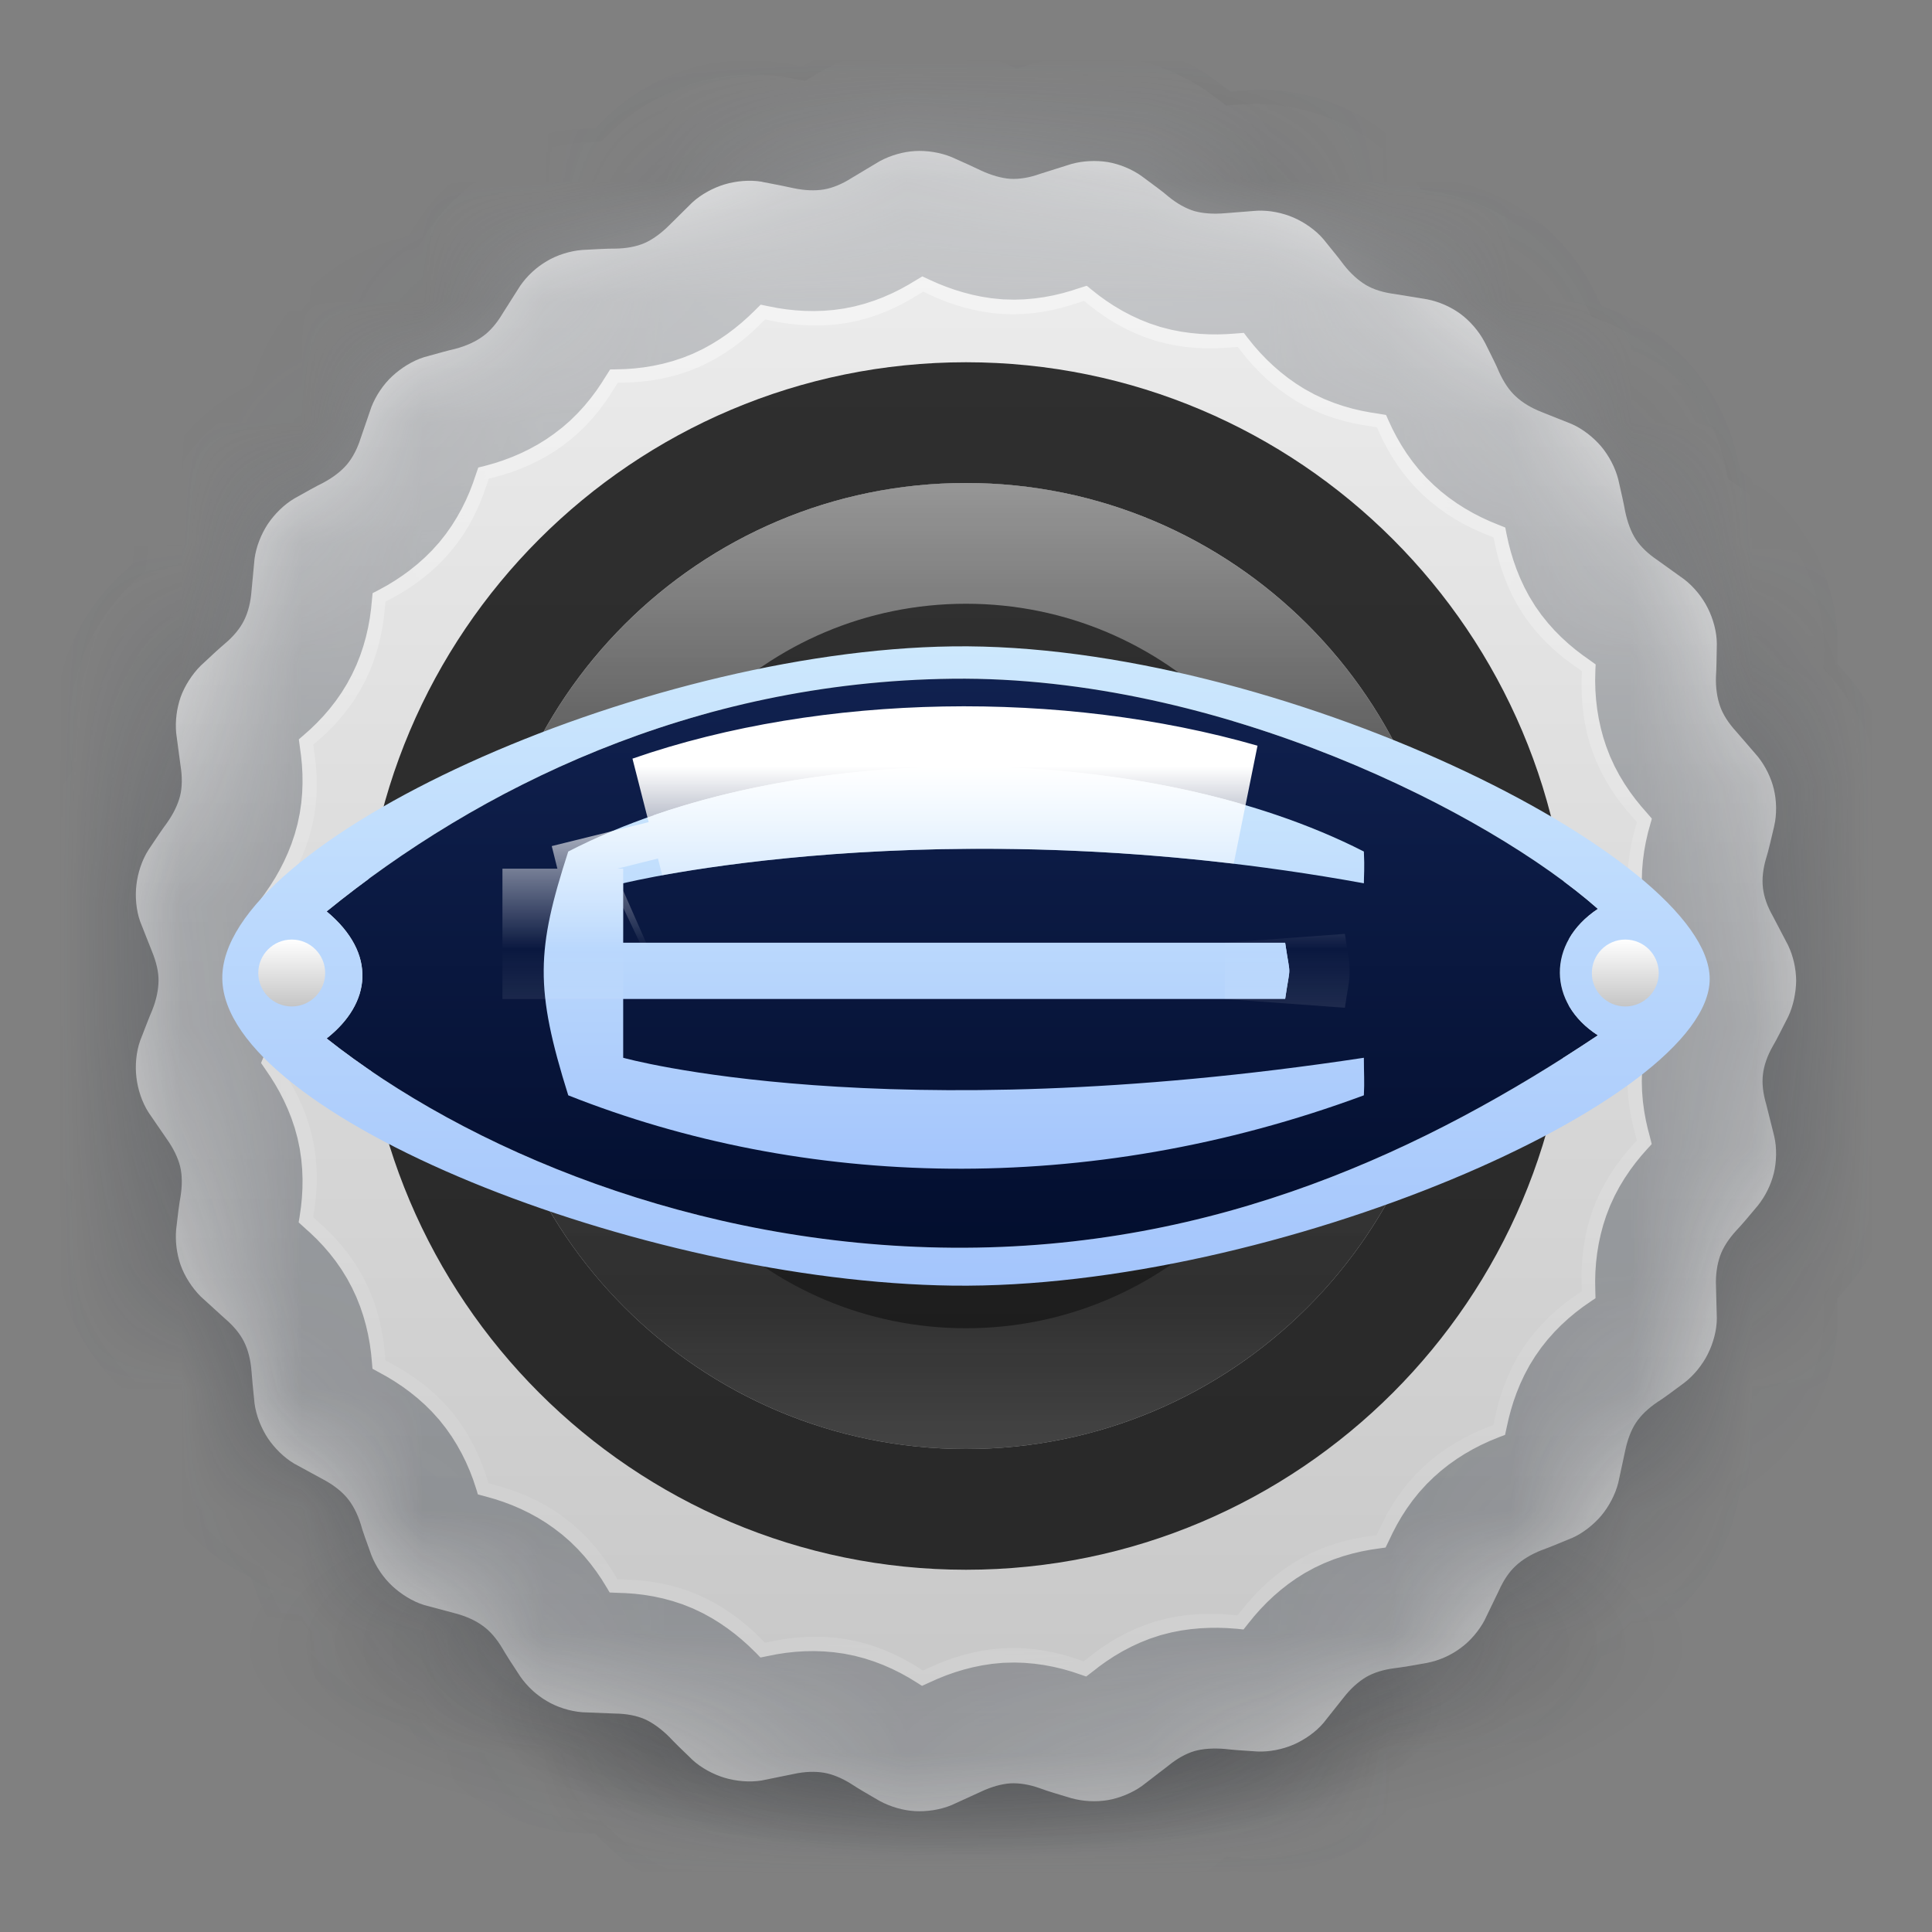 <svg width="16" height="16" viewBox="0 0 16 16" fill="none" xmlns="http://www.w3.org/2000/svg">
<rect x="0" y="0" width="16" height="16" fill="#808080" stroke="none"/>
<path opacity="0.2" d="M14 13.625C14 13.855 13.845 14.082 13.543 14.295C13.242 14.507 12.8 14.7 12.243 14.862C11.686 15.025 11.024 15.154 10.296 15.242C9.568 15.33 8.788 15.375 8 15.375C7.212 15.375 6.432 15.33 5.704 15.242C4.976 15.154 4.314 15.025 3.757 14.862C3.2 14.7 2.758 14.507 2.456 14.295C2.155 14.082 2 13.855 2 13.625C2 13.395 2.155 13.168 2.456 12.955C2.758 12.743 3.2 12.55 3.757 12.388C4.314 12.225 4.976 12.096 5.704 12.008C6.432 11.92 7.212 11.875 8 11.875C8.788 11.875 9.568 11.92 10.296 12.008C11.024 12.096 11.686 12.225 12.243 12.388C12.8 12.55 13.242 12.743 13.543 12.955C13.845 13.168 14 13.395 14 13.625V13.625Z" fill="url(#paint0_radial)"/>
<path opacity="0.4" d="M12 14.125C12 14.289 11.897 14.452 11.696 14.603C11.495 14.755 11.2 14.893 10.829 15.009C10.457 15.125 10.016 15.217 9.531 15.28C9.046 15.343 8.525 15.375 8 15.375C7.475 15.375 6.954 15.343 6.469 15.28C5.984 15.217 5.543 15.125 5.171 15.009C4.8 14.893 4.505 14.755 4.304 14.603C4.103 14.452 4 14.289 4 14.125C4 13.961 4.103 13.798 4.304 13.647C4.505 13.495 4.8 13.357 5.171 13.241C5.543 13.125 5.984 13.033 6.469 12.97C6.954 12.907 7.475 12.875 8 12.875C8.525 12.875 9.046 12.907 9.531 12.97C10.016 13.033 10.457 13.125 10.829 13.241C11.2 13.357 11.495 13.495 11.696 13.647C11.897 13.798 12 13.961 12 14.125Z" fill="url(#paint1_radial)"/>
<path d="M14.808 8.422C14.852 8.33 14.874 8.218 14.875 8.121C14.874 8.023 14.852 7.92 14.808 7.828L14.682 7.587C14.635 7.505 14.608 7.425 14.6 7.353C14.591 7.281 14.6 7.196 14.627 7.105C14.645 7.05 14.666 6.955 14.693 6.842C14.716 6.743 14.713 6.629 14.69 6.534C14.667 6.44 14.621 6.345 14.557 6.265L14.379 6.059C14.315 5.989 14.269 5.918 14.245 5.849C14.221 5.781 14.207 5.694 14.211 5.599C14.215 5.541 14.216 5.449 14.218 5.333C14.218 5.232 14.187 5.123 14.143 5.036C14.1 4.949 14.029 4.86 13.948 4.798L13.728 4.64C13.649 4.587 13.588 4.528 13.548 4.468C13.508 4.407 13.477 4.324 13.458 4.231C13.448 4.174 13.428 4.084 13.402 3.971C13.377 3.872 13.323 3.772 13.261 3.698C13.198 3.624 13.11 3.553 13.017 3.512L12.769 3.413C12.681 3.379 12.606 3.333 12.553 3.283C12.499 3.234 12.452 3.164 12.413 3.077C12.392 3.025 12.35 2.943 12.301 2.844L12.295 2.833C12.248 2.743 12.173 2.657 12.094 2.599C12.016 2.542 11.92 2.499 11.82 2.479L11.551 2.435C11.457 2.423 11.376 2.398 11.313 2.361C11.251 2.324 11.185 2.266 11.127 2.191C11.092 2.143 11.034 2.072 10.961 1.982C10.896 1.905 10.802 1.841 10.713 1.802C10.623 1.763 10.512 1.74 10.41 1.745L10.144 1.766C10.049 1.774 9.961 1.768 9.891 1.748C9.821 1.727 9.747 1.686 9.674 1.626C9.63 1.587 9.551 1.53 9.458 1.461C9.376 1.401 9.269 1.358 9.173 1.342C9.077 1.327 8.971 1.331 8.873 1.358L8.613 1.44C8.524 1.472 8.44 1.485 8.367 1.481C8.295 1.476 8.21 1.452 8.124 1.412C8.071 1.386 7.987 1.348 7.881 1.301C7.787 1.262 7.673 1.245 7.576 1.251C7.479 1.257 7.377 1.286 7.287 1.334L7.053 1.474C6.973 1.525 6.894 1.557 6.823 1.569C6.751 1.581 6.663 1.578 6.57 1.558C6.514 1.545 6.426 1.528 6.316 1.507L6.309 1.505C6.208 1.488 6.095 1.499 6.001 1.527C5.908 1.555 5.808 1.608 5.733 1.677L5.543 1.865C5.476 1.932 5.404 1.984 5.338 2.013C5.271 2.042 5.188 2.058 5.093 2.059C5.035 2.058 4.937 2.064 4.822 2.07C4.72 2.078 4.611 2.113 4.528 2.163C4.444 2.212 4.366 2.283 4.308 2.367L4.162 2.597C4.114 2.678 4.058 2.743 3.999 2.785C3.941 2.828 3.862 2.865 3.77 2.889C3.712 2.902 3.624 2.927 3.512 2.958C3.415 2.988 3.32 3.049 3.249 3.115C3.177 3.181 3.113 3.275 3.076 3.37L2.988 3.626C2.96 3.716 2.92 3.791 2.873 3.847C2.826 3.902 2.757 3.956 2.673 4C2.62 4.026 2.539 4.071 2.438 4.128C2.351 4.179 2.271 4.26 2.217 4.341C2.164 4.422 2.121 4.527 2.108 4.628L2.083 4.893C2.076 4.988 2.054 5.073 2.021 5.138C1.989 5.203 1.935 5.269 1.863 5.33C1.818 5.367 1.747 5.434 1.662 5.513C1.59 5.585 1.529 5.681 1.496 5.773C1.464 5.865 1.45 5.969 1.459 6.07L1.495 6.34C1.51 6.434 1.509 6.519 1.492 6.589C1.475 6.659 1.437 6.739 1.382 6.816C1.347 6.863 1.295 6.94 1.231 7.036C1.176 7.121 1.141 7.23 1.13 7.326C1.118 7.423 1.127 7.537 1.161 7.632L1.259 7.88C1.295 7.968 1.314 8.051 1.313 8.123C1.312 8.196 1.295 8.282 1.259 8.37C1.236 8.423 1.203 8.51 1.161 8.618C1.127 8.713 1.118 8.827 1.13 8.924C1.141 9.02 1.176 9.129 1.231 9.214L1.382 9.434C1.437 9.511 1.475 9.591 1.492 9.661C1.509 9.731 1.51 9.816 1.495 9.91C1.484 9.967 1.472 10.065 1.459 10.18C1.45 10.281 1.464 10.385 1.496 10.477C1.529 10.569 1.59 10.665 1.662 10.737L1.863 10.92C1.935 10.981 1.989 11.047 2.021 11.112C2.054 11.177 2.076 11.262 2.083 11.357C2.087 11.415 2.096 11.507 2.108 11.622C2.121 11.723 2.164 11.828 2.217 11.909C2.271 11.99 2.351 12.071 2.438 12.122L2.673 12.25C2.757 12.294 2.826 12.348 2.873 12.403C2.92 12.459 2.96 12.534 2.988 12.624C3.003 12.681 3.037 12.771 3.076 12.88C3.113 12.975 3.177 13.069 3.249 13.135C3.32 13.201 3.415 13.262 3.512 13.292L3.77 13.361C3.862 13.385 3.941 13.422 3.999 13.465C4.058 13.507 4.114 13.572 4.162 13.653C4.191 13.704 4.244 13.787 4.308 13.883C4.366 13.967 4.444 14.038 4.528 14.087C4.611 14.137 4.72 14.172 4.822 14.18L5.093 14.191C5.188 14.192 5.271 14.208 5.338 14.237C5.404 14.266 5.476 14.318 5.543 14.385C5.583 14.428 5.649 14.492 5.733 14.573C5.807 14.642 5.908 14.695 6.001 14.723C6.095 14.751 6.208 14.762 6.309 14.745L6.57 14.692C6.663 14.671 6.751 14.669 6.823 14.681C6.894 14.693 6.973 14.725 7.053 14.776C7.102 14.809 7.187 14.858 7.287 14.916C7.377 14.964 7.479 14.993 7.576 14.999C7.673 15.005 7.787 14.988 7.881 14.949L8.124 14.838C8.21 14.797 8.295 14.774 8.367 14.769C8.44 14.765 8.524 14.778 8.613 14.81C8.668 14.831 8.762 14.859 8.873 14.892C8.971 14.919 9.077 14.924 9.173 14.908C9.269 14.892 9.376 14.849 9.458 14.79L9.674 14.624C9.747 14.564 9.821 14.523 9.891 14.502C9.96 14.482 10.049 14.476 10.144 14.484C10.202 14.491 10.294 14.498 10.41 14.505C10.511 14.51 10.623 14.487 10.713 14.448C10.802 14.409 10.896 14.345 10.961 14.268L11.127 14.059C11.185 13.984 11.251 13.926 11.313 13.889C11.376 13.852 11.457 13.827 11.551 13.815C11.609 13.808 11.706 13.792 11.82 13.771C11.92 13.751 12.016 13.708 12.094 13.65C12.173 13.593 12.248 13.507 12.295 13.417L12.413 13.173C12.452 13.086 12.499 13.016 12.553 12.967C12.606 12.917 12.681 12.871 12.769 12.837C12.823 12.818 12.906 12.783 13.011 12.74L13.017 12.738C13.11 12.697 13.198 12.626 13.261 12.552C13.323 12.478 13.377 12.378 13.402 12.279L13.458 12.019C13.477 11.926 13.508 11.843 13.548 11.783C13.588 11.722 13.649 11.663 13.728 11.61C13.778 11.579 13.855 11.521 13.948 11.452C14.029 11.39 14.1 11.301 14.143 11.214C14.187 11.127 14.218 11.018 14.218 10.917L14.211 10.651C14.207 10.556 14.221 10.469 14.245 10.401C14.269 10.332 14.315 10.261 14.379 10.191C14.419 10.149 14.483 10.074 14.557 9.985C14.621 9.905 14.667 9.81 14.69 9.716C14.713 9.621 14.716 9.507 14.693 9.408L14.627 9.145C14.6 9.054 14.591 8.969 14.6 8.898C14.608 8.826 14.635 8.745 14.682 8.663C14.712 8.613 14.755 8.525 14.808 8.422Z" fill="url(#paint2_linear)"/>
<g opacity="0.5">
<mask id="path-4-inside-1" fill="white">
<path d="M14.808 8.422C14.852 8.33 14.874 8.218 14.875 8.121C14.874 8.023 14.852 7.92 14.808 7.828L14.682 7.587C14.635 7.505 14.608 7.425 14.6 7.353C14.591 7.281 14.6 7.196 14.627 7.105C14.645 7.05 14.666 6.955 14.693 6.842C14.716 6.743 14.713 6.629 14.69 6.534C14.667 6.44 14.621 6.345 14.557 6.265L14.379 6.059C14.315 5.989 14.269 5.918 14.245 5.849C14.221 5.781 14.207 5.694 14.211 5.599C14.215 5.541 14.216 5.449 14.218 5.333C14.218 5.232 14.187 5.123 14.143 5.036C14.1 4.949 14.029 4.86 13.948 4.798L13.728 4.64C13.649 4.587 13.588 4.528 13.548 4.468C13.508 4.407 13.477 4.324 13.458 4.231C13.448 4.174 13.428 4.084 13.402 3.971C13.377 3.872 13.323 3.772 13.261 3.698C13.198 3.624 13.11 3.553 13.017 3.512L12.769 3.413C12.681 3.379 12.606 3.333 12.553 3.283C12.499 3.234 12.452 3.164 12.413 3.077C12.392 3.025 12.35 2.943 12.301 2.844L12.295 2.833C12.248 2.743 12.173 2.657 12.094 2.599C12.016 2.542 11.92 2.499 11.82 2.479L11.551 2.435C11.457 2.423 11.376 2.398 11.313 2.361C11.251 2.324 11.185 2.266 11.127 2.191C11.092 2.143 11.034 2.072 10.961 1.982C10.896 1.905 10.802 1.841 10.713 1.802C10.623 1.763 10.512 1.74 10.41 1.745L10.144 1.766C10.049 1.774 9.961 1.768 9.891 1.748C9.821 1.727 9.747 1.686 9.674 1.626C9.63 1.587 9.551 1.53 9.458 1.461C9.376 1.401 9.269 1.358 9.173 1.342C9.077 1.327 8.971 1.331 8.873 1.358L8.613 1.44C8.524 1.472 8.44 1.485 8.367 1.481C8.295 1.476 8.21 1.452 8.124 1.412C8.071 1.386 7.987 1.348 7.881 1.301C7.787 1.262 7.673 1.245 7.576 1.251C7.479 1.257 7.377 1.286 7.287 1.334L7.053 1.474C6.973 1.525 6.894 1.557 6.823 1.569C6.751 1.581 6.663 1.578 6.57 1.558C6.514 1.545 6.426 1.528 6.316 1.507L6.309 1.505C6.208 1.488 6.095 1.499 6.001 1.527C5.908 1.555 5.808 1.608 5.733 1.677L5.543 1.865C5.476 1.932 5.404 1.984 5.338 2.013C5.271 2.042 5.188 2.058 5.093 2.059C5.035 2.058 4.937 2.064 4.822 2.07C4.72 2.078 4.611 2.113 4.528 2.163C4.444 2.212 4.366 2.283 4.308 2.367L4.162 2.597C4.114 2.678 4.058 2.743 3.999 2.785C3.941 2.828 3.862 2.865 3.77 2.889C3.712 2.902 3.624 2.927 3.512 2.958C3.415 2.988 3.32 3.049 3.249 3.115C3.177 3.181 3.113 3.275 3.076 3.37L2.988 3.626C2.96 3.716 2.92 3.791 2.873 3.847C2.826 3.902 2.757 3.956 2.673 4C2.62 4.026 2.539 4.071 2.438 4.128C2.351 4.179 2.271 4.26 2.217 4.341C2.164 4.422 2.121 4.527 2.108 4.628L2.083 4.893C2.076 4.988 2.054 5.073 2.021 5.138C1.989 5.203 1.935 5.269 1.863 5.33C1.818 5.367 1.747 5.434 1.662 5.513C1.59 5.585 1.529 5.681 1.496 5.773C1.464 5.865 1.45 5.969 1.459 6.07L1.495 6.34C1.51 6.434 1.509 6.519 1.492 6.589C1.475 6.659 1.437 6.739 1.382 6.816C1.347 6.863 1.295 6.94 1.231 7.036C1.176 7.121 1.141 7.23 1.13 7.326C1.118 7.423 1.127 7.537 1.161 7.632L1.259 7.88C1.295 7.968 1.314 8.051 1.313 8.123C1.312 8.196 1.295 8.282 1.259 8.37C1.236 8.423 1.203 8.51 1.161 8.618C1.127 8.713 1.118 8.827 1.13 8.924C1.141 9.02 1.176 9.129 1.231 9.214L1.382 9.434C1.437 9.511 1.475 9.591 1.492 9.661C1.509 9.731 1.51 9.816 1.495 9.91C1.484 9.967 1.472 10.065 1.459 10.18C1.45 10.281 1.464 10.385 1.496 10.477C1.529 10.569 1.59 10.665 1.662 10.737L1.863 10.92C1.935 10.981 1.989 11.047 2.021 11.112C2.054 11.177 2.076 11.262 2.083 11.357C2.087 11.415 2.096 11.507 2.108 11.622C2.121 11.723 2.164 11.828 2.217 11.909C2.271 11.99 2.351 12.071 2.438 12.122L2.673 12.25C2.757 12.294 2.826 12.348 2.873 12.403C2.92 12.459 2.96 12.534 2.988 12.624C3.003 12.681 3.037 12.771 3.076 12.88C3.113 12.975 3.177 13.069 3.249 13.135C3.32 13.201 3.415 13.262 3.512 13.292L3.77 13.361C3.862 13.385 3.941 13.422 3.999 13.465C4.058 13.507 4.114 13.572 4.162 13.653C4.191 13.704 4.244 13.787 4.308 13.883C4.366 13.967 4.444 14.038 4.528 14.087C4.611 14.137 4.72 14.172 4.822 14.18L5.093 14.191C5.188 14.192 5.271 14.208 5.338 14.237C5.404 14.266 5.476 14.318 5.543 14.385C5.583 14.428 5.649 14.492 5.733 14.573C5.807 14.642 5.908 14.695 6.001 14.723C6.095 14.751 6.208 14.762 6.309 14.745L6.57 14.692C6.663 14.671 6.751 14.669 6.823 14.681C6.894 14.693 6.973 14.725 7.053 14.776C7.102 14.809 7.187 14.858 7.287 14.916C7.377 14.964 7.479 14.993 7.576 14.999C7.673 15.005 7.787 14.988 7.881 14.949L8.124 14.838C8.21 14.797 8.295 14.774 8.367 14.769C8.44 14.765 8.524 14.778 8.613 14.81C8.668 14.831 8.762 14.859 8.873 14.892C8.971 14.919 9.077 14.924 9.173 14.908C9.269 14.892 9.376 14.849 9.458 14.79L9.674 14.624C9.747 14.564 9.821 14.523 9.891 14.502C9.96 14.482 10.049 14.476 10.144 14.484C10.202 14.491 10.294 14.498 10.41 14.505C10.511 14.51 10.623 14.487 10.713 14.448C10.802 14.409 10.896 14.345 10.961 14.268L11.127 14.059C11.185 13.984 11.251 13.926 11.313 13.889C11.376 13.852 11.457 13.827 11.551 13.815C11.609 13.808 11.706 13.792 11.82 13.771C11.92 13.751 12.016 13.708 12.094 13.65C12.173 13.593 12.248 13.507 12.295 13.417L12.413 13.173C12.452 13.086 12.499 13.016 12.553 12.967C12.606 12.917 12.681 12.871 12.769 12.837C12.823 12.818 12.906 12.783 13.011 12.74L13.017 12.738C13.11 12.697 13.198 12.626 13.261 12.552C13.323 12.478 13.377 12.378 13.402 12.279L13.458 12.019C13.477 11.926 13.508 11.843 13.548 11.783C13.588 11.722 13.649 11.663 13.728 11.61C13.778 11.579 13.855 11.521 13.948 11.452C14.029 11.39 14.1 11.301 14.143 11.214C14.187 11.127 14.218 11.018 14.218 10.917L14.211 10.651C14.207 10.556 14.221 10.469 14.245 10.401C14.269 10.332 14.315 10.261 14.379 10.191C14.419 10.149 14.483 10.074 14.557 9.985C14.621 9.905 14.667 9.81 14.69 9.716C14.713 9.621 14.716 9.507 14.693 9.408L14.627 9.145C14.6 9.054 14.591 8.969 14.6 8.898C14.608 8.826 14.635 8.745 14.682 8.663C14.712 8.613 14.755 8.525 14.808 8.422Z"/>
</mask>
<path d="M14.808 8.422C14.852 8.33 14.874 8.218 14.875 8.121C14.874 8.023 14.852 7.92 14.808 7.828L14.682 7.587C14.635 7.505 14.608 7.425 14.6 7.353C14.591 7.281 14.6 7.196 14.627 7.105C14.645 7.05 14.666 6.955 14.693 6.842C14.716 6.743 14.713 6.629 14.69 6.534C14.667 6.44 14.621 6.345 14.557 6.265L14.379 6.059C14.315 5.989 14.269 5.918 14.245 5.849C14.221 5.781 14.207 5.694 14.211 5.599C14.215 5.541 14.216 5.449 14.218 5.333C14.218 5.232 14.187 5.123 14.143 5.036C14.1 4.949 14.029 4.86 13.948 4.798L13.728 4.64C13.649 4.587 13.588 4.528 13.548 4.468C13.508 4.407 13.477 4.324 13.458 4.231C13.448 4.174 13.428 4.084 13.402 3.971C13.377 3.872 13.323 3.772 13.261 3.698C13.198 3.624 13.11 3.553 13.017 3.512L12.769 3.413C12.681 3.379 12.606 3.333 12.553 3.283C12.499 3.234 12.452 3.164 12.413 3.077C12.392 3.025 12.35 2.943 12.301 2.844L12.295 2.833C12.248 2.743 12.173 2.657 12.094 2.599C12.016 2.542 11.92 2.499 11.82 2.479L11.551 2.435C11.457 2.423 11.376 2.398 11.313 2.361C11.251 2.324 11.185 2.266 11.127 2.191C11.092 2.143 11.034 2.072 10.961 1.982C10.896 1.905 10.802 1.841 10.713 1.802C10.623 1.763 10.512 1.74 10.41 1.745L10.144 1.766C10.049 1.774 9.961 1.768 9.891 1.748C9.821 1.727 9.747 1.686 9.674 1.626C9.63 1.587 9.551 1.53 9.458 1.461C9.376 1.401 9.269 1.358 9.173 1.342C9.077 1.327 8.971 1.331 8.873 1.358L8.613 1.44C8.524 1.472 8.44 1.485 8.367 1.481C8.295 1.476 8.21 1.452 8.124 1.412C8.071 1.386 7.987 1.348 7.881 1.301C7.787 1.262 7.673 1.245 7.576 1.251C7.479 1.257 7.377 1.286 7.287 1.334L7.053 1.474C6.973 1.525 6.894 1.557 6.823 1.569C6.751 1.581 6.663 1.578 6.57 1.558C6.514 1.545 6.426 1.528 6.316 1.507L6.309 1.505C6.208 1.488 6.095 1.499 6.001 1.527C5.908 1.555 5.808 1.608 5.733 1.677L5.543 1.865C5.476 1.932 5.404 1.984 5.338 2.013C5.271 2.042 5.188 2.058 5.093 2.059C5.035 2.058 4.937 2.064 4.822 2.07C4.72 2.078 4.611 2.113 4.528 2.163C4.444 2.212 4.366 2.283 4.308 2.367L4.162 2.597C4.114 2.678 4.058 2.743 3.999 2.785C3.941 2.828 3.862 2.865 3.77 2.889C3.712 2.902 3.624 2.927 3.512 2.958C3.415 2.988 3.32 3.049 3.249 3.115C3.177 3.181 3.113 3.275 3.076 3.37L2.988 3.626C2.96 3.716 2.92 3.791 2.873 3.847C2.826 3.902 2.757 3.956 2.673 4C2.62 4.026 2.539 4.071 2.438 4.128C2.351 4.179 2.271 4.26 2.217 4.341C2.164 4.422 2.121 4.527 2.108 4.628L2.083 4.893C2.076 4.988 2.054 5.073 2.021 5.138C1.989 5.203 1.935 5.269 1.863 5.33C1.818 5.367 1.747 5.434 1.662 5.513C1.59 5.585 1.529 5.681 1.496 5.773C1.464 5.865 1.45 5.969 1.459 6.07L1.495 6.34C1.51 6.434 1.509 6.519 1.492 6.589C1.475 6.659 1.437 6.739 1.382 6.816C1.347 6.863 1.295 6.94 1.231 7.036C1.176 7.121 1.141 7.23 1.13 7.326C1.118 7.423 1.127 7.537 1.161 7.632L1.259 7.88C1.295 7.968 1.314 8.051 1.313 8.123C1.312 8.196 1.295 8.282 1.259 8.37C1.236 8.423 1.203 8.51 1.161 8.618C1.127 8.713 1.118 8.827 1.13 8.924C1.141 9.02 1.176 9.129 1.231 9.214L1.382 9.434C1.437 9.511 1.475 9.591 1.492 9.661C1.509 9.731 1.51 9.816 1.495 9.91C1.484 9.967 1.472 10.065 1.459 10.18C1.45 10.281 1.464 10.385 1.496 10.477C1.529 10.569 1.59 10.665 1.662 10.737L1.863 10.92C1.935 10.981 1.989 11.047 2.021 11.112C2.054 11.177 2.076 11.262 2.083 11.357C2.087 11.415 2.096 11.507 2.108 11.622C2.121 11.723 2.164 11.828 2.217 11.909C2.271 11.99 2.351 12.071 2.438 12.122L2.673 12.25C2.757 12.294 2.826 12.348 2.873 12.403C2.92 12.459 2.96 12.534 2.988 12.624C3.003 12.681 3.037 12.771 3.076 12.88C3.113 12.975 3.177 13.069 3.249 13.135C3.32 13.201 3.415 13.262 3.512 13.292L3.77 13.361C3.862 13.385 3.941 13.422 3.999 13.465C4.058 13.507 4.114 13.572 4.162 13.653C4.191 13.704 4.244 13.787 4.308 13.883C4.366 13.967 4.444 14.038 4.528 14.087C4.611 14.137 4.72 14.172 4.822 14.18L5.093 14.191C5.188 14.192 5.271 14.208 5.338 14.237C5.404 14.266 5.476 14.318 5.543 14.385C5.583 14.428 5.649 14.492 5.733 14.573C5.807 14.642 5.908 14.695 6.001 14.723C6.095 14.751 6.208 14.762 6.309 14.745L6.57 14.692C6.663 14.671 6.751 14.669 6.823 14.681C6.894 14.693 6.973 14.725 7.053 14.776C7.102 14.809 7.187 14.858 7.287 14.916C7.377 14.964 7.479 14.993 7.576 14.999C7.673 15.005 7.787 14.988 7.881 14.949L8.124 14.838C8.21 14.797 8.295 14.774 8.367 14.769C8.44 14.765 8.524 14.778 8.613 14.81C8.668 14.831 8.762 14.859 8.873 14.892C8.971 14.919 9.077 14.924 9.173 14.908C9.269 14.892 9.376 14.849 9.458 14.79L9.674 14.624C9.747 14.564 9.821 14.523 9.891 14.502C9.96 14.482 10.049 14.476 10.144 14.484C10.202 14.491 10.294 14.498 10.41 14.505C10.511 14.51 10.623 14.487 10.713 14.448C10.802 14.409 10.896 14.345 10.961 14.268L11.127 14.059C11.185 13.984 11.251 13.926 11.313 13.889C11.376 13.852 11.457 13.827 11.551 13.815C11.609 13.808 11.706 13.792 11.82 13.771C11.92 13.751 12.016 13.708 12.094 13.65C12.173 13.593 12.248 13.507 12.295 13.417L12.413 13.173C12.452 13.086 12.499 13.016 12.553 12.967C12.606 12.917 12.681 12.871 12.769 12.837C12.823 12.818 12.906 12.783 13.011 12.74L13.017 12.738C13.11 12.697 13.198 12.626 13.261 12.552C13.323 12.478 13.377 12.378 13.402 12.279L13.458 12.019C13.477 11.926 13.508 11.843 13.548 11.783C13.588 11.722 13.649 11.663 13.728 11.61C13.778 11.579 13.855 11.521 13.948 11.452C14.029 11.39 14.1 11.301 14.143 11.214C14.187 11.127 14.218 11.018 14.218 10.917L14.211 10.651C14.207 10.556 14.221 10.469 14.245 10.401C14.269 10.332 14.315 10.261 14.379 10.191C14.419 10.149 14.483 10.074 14.557 9.985C14.621 9.905 14.667 9.81 14.69 9.716C14.713 9.621 14.716 9.507 14.693 9.408L14.627 9.145C14.6 9.054 14.591 8.969 14.6 8.898C14.608 8.826 14.635 8.745 14.682 8.663C14.712 8.613 14.755 8.525 14.808 8.422Z" stroke="#0E141F" stroke-opacity="0.75" stroke-width="2" mask="url(#path-4-inside-1)"/>
</g>
<g opacity="0.5">
<mask id="path-5-inside-2" fill="white">
<path d="M14.684 8.416C14.727 8.326 14.749 8.216 14.75 8.121C14.749 8.025 14.727 7.924 14.684 7.834L14.561 7.597C14.515 7.516 14.488 7.437 14.48 7.367C14.472 7.296 14.48 7.213 14.506 7.124C14.524 7.069 14.545 6.976 14.572 6.866C14.593 6.768 14.591 6.656 14.568 6.563C14.545 6.471 14.501 6.377 14.438 6.299L14.263 6.097C14.2 6.028 14.155 5.958 14.131 5.891C14.107 5.824 14.095 5.738 14.098 5.645C14.102 5.588 14.103 5.498 14.105 5.384C14.105 5.284 14.074 5.177 14.031 5.092C13.989 5.006 13.919 4.919 13.84 4.858L13.624 4.703C13.546 4.652 13.487 4.593 13.447 4.534C13.408 4.475 13.378 4.393 13.359 4.302C13.349 4.246 13.329 4.157 13.304 4.046C13.28 3.95 13.227 3.852 13.165 3.779C13.103 3.706 13.017 3.636 12.925 3.596L12.682 3.499C12.596 3.465 12.522 3.42 12.47 3.371C12.418 3.323 12.371 3.254 12.333 3.169C12.312 3.118 12.271 3.037 12.223 2.941L12.217 2.929C12.171 2.841 12.097 2.756 12.02 2.7C11.943 2.644 11.848 2.601 11.75 2.581L11.487 2.539C11.394 2.527 11.314 2.502 11.253 2.466C11.192 2.429 11.127 2.372 11.07 2.298C11.036 2.252 10.979 2.182 10.908 2.094C10.843 2.018 10.751 1.955 10.663 1.917C10.576 1.879 10.466 1.856 10.366 1.861L10.105 1.881C10.012 1.89 9.925 1.884 9.857 1.864C9.788 1.843 9.715 1.803 9.643 1.744C9.6 1.706 9.523 1.65 9.432 1.582C9.351 1.524 9.246 1.481 9.152 1.466C9.058 1.45 8.954 1.454 8.857 1.481L8.602 1.562C8.514 1.593 8.432 1.606 8.361 1.602C8.29 1.597 8.206 1.574 8.121 1.534C8.07 1.508 7.987 1.471 7.883 1.425C7.791 1.387 7.679 1.37 7.584 1.376C7.489 1.382 7.388 1.41 7.3 1.458L7.07 1.595C6.992 1.645 6.914 1.677 6.844 1.689C6.774 1.7 6.687 1.697 6.596 1.678C6.541 1.665 6.455 1.648 6.347 1.627L6.339 1.626C6.241 1.609 6.129 1.62 6.038 1.647C5.946 1.674 5.847 1.727 5.774 1.795L5.588 1.979C5.522 2.045 5.452 2.095 5.386 2.124C5.321 2.152 5.239 2.168 5.146 2.169C5.088 2.168 4.993 2.174 4.879 2.181C4.78 2.188 4.673 2.223 4.591 2.271C4.508 2.32 4.432 2.389 4.375 2.472L4.232 2.697C4.184 2.777 4.13 2.84 4.072 2.882C4.015 2.924 3.937 2.961 3.846 2.984C3.79 2.997 3.704 3.022 3.594 3.052C3.498 3.081 3.405 3.141 3.335 3.206C3.265 3.271 3.202 3.363 3.166 3.456L3.079 3.707C3.051 3.796 3.013 3.87 2.967 3.924C2.921 3.979 2.852 4.031 2.77 4.075C2.718 4.101 2.639 4.145 2.54 4.2C2.454 4.251 2.375 4.33 2.322 4.41C2.27 4.49 2.228 4.593 2.215 4.692L2.191 4.952C2.183 5.045 2.162 5.129 2.13 5.192C2.098 5.256 2.046 5.321 1.975 5.381C1.93 5.417 1.861 5.483 1.778 5.561C1.706 5.631 1.646 5.726 1.614 5.816C1.583 5.906 1.569 6.008 1.578 6.108L1.613 6.372C1.628 6.464 1.627 6.548 1.61 6.617C1.594 6.686 1.557 6.764 1.503 6.84C1.468 6.886 1.417 6.961 1.354 7.056C1.3 7.139 1.265 7.246 1.254 7.341C1.244 7.436 1.252 7.547 1.286 7.641L1.382 7.885C1.417 7.971 1.436 8.052 1.435 8.123C1.434 8.195 1.417 8.279 1.382 8.365C1.359 8.418 1.327 8.503 1.286 8.609C1.252 8.703 1.244 8.814 1.254 8.909C1.265 9.004 1.3 9.111 1.354 9.194L1.503 9.41C1.557 9.486 1.594 9.564 1.61 9.633C1.627 9.702 1.628 9.786 1.613 9.878C1.603 9.934 1.591 10.03 1.578 10.142C1.569 10.242 1.583 10.344 1.614 10.434C1.646 10.524 1.706 10.619 1.778 10.689L1.975 10.869C2.046 10.929 2.098 10.994 2.13 11.058C2.162 11.121 2.183 11.205 2.191 11.298C2.194 11.355 2.203 11.445 2.215 11.558C2.228 11.657 2.27 11.76 2.322 11.84C2.375 11.92 2.453 11.999 2.54 12.05L2.77 12.175C2.852 12.219 2.921 12.271 2.967 12.325C3.013 12.38 3.051 12.454 3.079 12.543C3.094 12.598 3.127 12.687 3.166 12.794C3.202 12.887 3.265 12.979 3.335 13.044C3.405 13.109 3.498 13.169 3.594 13.198L3.846 13.266C3.937 13.289 4.015 13.326 4.072 13.368C4.13 13.41 4.184 13.473 4.232 13.553C4.26 13.603 4.312 13.684 4.375 13.778C4.432 13.861 4.508 13.93 4.591 13.979C4.673 14.027 4.78 14.062 4.879 14.069L5.146 14.081C5.239 14.082 5.321 14.098 5.386 14.126C5.452 14.155 5.522 14.205 5.588 14.271C5.627 14.313 5.692 14.377 5.774 14.455C5.847 14.523 5.946 14.576 6.038 14.603C6.129 14.63 6.241 14.641 6.339 14.624L6.596 14.572C6.687 14.553 6.774 14.55 6.844 14.562C6.914 14.573 6.992 14.605 7.07 14.655C7.118 14.687 7.202 14.736 7.3 14.792C7.388 14.84 7.489 14.868 7.584 14.874C7.679 14.88 7.791 14.863 7.883 14.825L8.121 14.716C8.206 14.676 8.289 14.653 8.361 14.649C8.432 14.644 8.514 14.657 8.602 14.688C8.656 14.709 8.748 14.737 8.857 14.769C8.954 14.796 9.058 14.8 9.152 14.784C9.246 14.769 9.351 14.726 9.432 14.668L9.643 14.506C9.715 14.447 9.788 14.407 9.857 14.386C9.925 14.366 10.012 14.36 10.105 14.369C10.162 14.375 10.253 14.382 10.366 14.389C10.466 14.394 10.576 14.371 10.663 14.333C10.751 14.295 10.843 14.232 10.907 14.156L11.07 13.952C11.127 13.878 11.192 13.821 11.253 13.784C11.314 13.748 11.394 13.723 11.487 13.711C11.544 13.705 11.638 13.689 11.75 13.669C11.848 13.649 11.943 13.606 12.02 13.55C12.097 13.494 12.171 13.409 12.217 13.321L12.333 13.081C12.371 12.996 12.418 12.927 12.47 12.879C12.522 12.83 12.596 12.785 12.682 12.752C12.736 12.732 12.817 12.699 12.92 12.656L12.925 12.654C13.017 12.614 13.103 12.544 13.165 12.471C13.227 12.398 13.28 12.3 13.304 12.204L13.359 11.948C13.378 11.857 13.408 11.775 13.447 11.716C13.487 11.657 13.546 11.598 13.624 11.547C13.673 11.516 13.748 11.459 13.84 11.392C13.919 11.331 13.989 11.244 14.031 11.158C14.074 11.073 14.105 10.966 14.105 10.866L14.098 10.605C14.095 10.512 14.107 10.427 14.131 10.359C14.155 10.292 14.2 10.222 14.263 10.153C14.303 10.112 14.366 10.038 14.438 9.951C14.5 9.873 14.545 9.779 14.568 9.687C14.591 9.594 14.593 9.482 14.572 9.384L14.506 9.126C14.48 9.037 14.472 8.954 14.48 8.883C14.488 8.813 14.515 8.734 14.561 8.653C14.59 8.604 14.633 8.518 14.684 8.416Z"/>
</mask>
<path d="M14.684 8.416C14.727 8.326 14.749 8.216 14.75 8.121C14.749 8.025 14.727 7.924 14.684 7.834L14.561 7.597C14.515 7.516 14.488 7.437 14.48 7.367C14.472 7.296 14.48 7.213 14.506 7.124C14.524 7.069 14.545 6.976 14.572 6.866C14.593 6.768 14.591 6.656 14.568 6.563C14.545 6.471 14.501 6.377 14.438 6.299L14.263 6.097C14.2 6.028 14.155 5.958 14.131 5.891C14.107 5.824 14.095 5.738 14.098 5.645C14.102 5.588 14.103 5.498 14.105 5.384C14.105 5.284 14.074 5.177 14.031 5.092C13.989 5.006 13.919 4.919 13.84 4.858L13.624 4.703C13.546 4.652 13.487 4.593 13.447 4.534C13.408 4.475 13.378 4.393 13.359 4.302C13.349 4.246 13.329 4.157 13.304 4.046C13.28 3.95 13.227 3.852 13.165 3.779C13.103 3.706 13.017 3.636 12.925 3.596L12.682 3.499C12.596 3.465 12.522 3.42 12.47 3.371C12.418 3.323 12.371 3.254 12.333 3.169C12.312 3.118 12.271 3.037 12.223 2.941L12.217 2.929C12.171 2.841 12.097 2.756 12.02 2.7C11.943 2.644 11.848 2.601 11.75 2.581L11.487 2.539C11.394 2.527 11.314 2.502 11.253 2.466C11.192 2.429 11.127 2.372 11.07 2.298C11.036 2.252 10.979 2.182 10.908 2.094C10.843 2.018 10.751 1.955 10.663 1.917C10.576 1.879 10.466 1.856 10.366 1.861L10.105 1.881C10.012 1.89 9.925 1.884 9.857 1.864C9.788 1.843 9.715 1.803 9.643 1.744C9.6 1.706 9.523 1.65 9.432 1.582C9.351 1.524 9.246 1.481 9.152 1.466C9.058 1.45 8.954 1.454 8.857 1.481L8.602 1.562C8.514 1.593 8.432 1.606 8.361 1.602C8.29 1.597 8.206 1.574 8.121 1.534C8.07 1.508 7.987 1.471 7.883 1.425C7.791 1.387 7.679 1.37 7.584 1.376C7.489 1.382 7.388 1.41 7.3 1.458L7.07 1.595C6.992 1.645 6.914 1.677 6.844 1.689C6.774 1.7 6.687 1.697 6.596 1.678C6.541 1.665 6.455 1.648 6.347 1.627L6.339 1.626C6.241 1.609 6.129 1.62 6.038 1.647C5.946 1.674 5.847 1.727 5.774 1.795L5.588 1.979C5.522 2.045 5.452 2.095 5.386 2.124C5.321 2.152 5.239 2.168 5.146 2.169C5.088 2.168 4.993 2.174 4.879 2.181C4.78 2.188 4.673 2.223 4.591 2.271C4.508 2.32 4.432 2.389 4.375 2.472L4.232 2.697C4.184 2.777 4.13 2.84 4.072 2.882C4.015 2.924 3.937 2.961 3.846 2.984C3.79 2.997 3.704 3.022 3.594 3.052C3.498 3.081 3.405 3.141 3.335 3.206C3.265 3.271 3.202 3.363 3.166 3.456L3.079 3.707C3.051 3.796 3.013 3.87 2.967 3.924C2.921 3.979 2.852 4.031 2.77 4.075C2.718 4.101 2.639 4.145 2.54 4.2C2.454 4.251 2.375 4.33 2.322 4.41C2.27 4.49 2.228 4.593 2.215 4.692L2.191 4.952C2.183 5.045 2.162 5.129 2.13 5.192C2.098 5.256 2.046 5.321 1.975 5.381C1.93 5.417 1.861 5.483 1.778 5.561C1.706 5.631 1.646 5.726 1.614 5.816C1.583 5.906 1.569 6.008 1.578 6.108L1.613 6.372C1.628 6.464 1.627 6.548 1.61 6.617C1.594 6.686 1.557 6.764 1.503 6.84C1.468 6.886 1.417 6.961 1.354 7.056C1.3 7.139 1.265 7.246 1.254 7.341C1.244 7.436 1.252 7.547 1.286 7.641L1.382 7.885C1.417 7.971 1.436 8.052 1.435 8.123C1.434 8.195 1.417 8.279 1.382 8.365C1.359 8.418 1.327 8.503 1.286 8.609C1.252 8.703 1.244 8.814 1.254 8.909C1.265 9.004 1.3 9.111 1.354 9.194L1.503 9.41C1.557 9.486 1.594 9.564 1.61 9.633C1.627 9.702 1.628 9.786 1.613 9.878C1.603 9.934 1.591 10.03 1.578 10.142C1.569 10.242 1.583 10.344 1.614 10.434C1.646 10.524 1.706 10.619 1.778 10.689L1.975 10.869C2.046 10.929 2.098 10.994 2.13 11.058C2.162 11.121 2.183 11.205 2.191 11.298C2.194 11.355 2.203 11.445 2.215 11.558C2.228 11.657 2.27 11.76 2.322 11.84C2.375 11.92 2.453 11.999 2.54 12.05L2.77 12.175C2.852 12.219 2.921 12.271 2.967 12.325C3.013 12.38 3.051 12.454 3.079 12.543C3.094 12.598 3.127 12.687 3.166 12.794C3.202 12.887 3.265 12.979 3.335 13.044C3.405 13.109 3.498 13.169 3.594 13.198L3.846 13.266C3.937 13.289 4.015 13.326 4.072 13.368C4.13 13.41 4.184 13.473 4.232 13.553C4.26 13.603 4.312 13.684 4.375 13.778C4.432 13.861 4.508 13.93 4.591 13.979C4.673 14.027 4.78 14.062 4.879 14.069L5.146 14.081C5.239 14.082 5.321 14.098 5.386 14.126C5.452 14.155 5.522 14.205 5.588 14.271C5.627 14.313 5.692 14.377 5.774 14.455C5.847 14.523 5.946 14.576 6.038 14.603C6.129 14.63 6.241 14.641 6.339 14.624L6.596 14.572C6.687 14.553 6.774 14.55 6.844 14.562C6.914 14.573 6.992 14.605 7.07 14.655C7.118 14.687 7.202 14.736 7.3 14.792C7.388 14.84 7.489 14.868 7.584 14.874C7.679 14.88 7.791 14.863 7.883 14.825L8.121 14.716C8.206 14.676 8.289 14.653 8.361 14.649C8.432 14.644 8.514 14.657 8.602 14.688C8.656 14.709 8.748 14.737 8.857 14.769C8.954 14.796 9.058 14.8 9.152 14.784C9.246 14.769 9.351 14.726 9.432 14.668L9.643 14.506C9.715 14.447 9.788 14.407 9.857 14.386C9.925 14.366 10.012 14.36 10.105 14.369C10.162 14.375 10.253 14.382 10.366 14.389C10.466 14.394 10.576 14.371 10.663 14.333C10.751 14.295 10.843 14.232 10.907 14.156L11.07 13.952C11.127 13.878 11.192 13.821 11.253 13.784C11.314 13.748 11.394 13.723 11.487 13.711C11.544 13.705 11.638 13.689 11.75 13.669C11.848 13.649 11.943 13.606 12.02 13.55C12.097 13.494 12.171 13.409 12.217 13.321L12.333 13.081C12.371 12.996 12.418 12.927 12.47 12.879C12.522 12.83 12.596 12.785 12.682 12.752C12.736 12.732 12.817 12.699 12.92 12.656L12.925 12.654C13.017 12.614 13.103 12.544 13.165 12.471C13.227 12.398 13.28 12.3 13.304 12.204L13.359 11.948C13.378 11.857 13.408 11.775 13.447 11.716C13.487 11.657 13.546 11.598 13.624 11.547C13.673 11.516 13.748 11.459 13.84 11.392C13.919 11.331 13.989 11.244 14.031 11.158C14.074 11.073 14.105 10.966 14.105 10.866L14.098 10.605C14.095 10.512 14.107 10.427 14.131 10.359C14.155 10.292 14.2 10.222 14.263 10.153C14.303 10.112 14.366 10.038 14.438 9.951C14.5 9.873 14.545 9.779 14.568 9.687C14.591 9.594 14.593 9.482 14.572 9.384L14.506 9.126C14.48 9.037 14.472 8.954 14.48 8.883C14.488 8.813 14.515 8.734 14.561 8.653C14.59 8.604 14.633 8.518 14.684 8.416Z" stroke="url(#paint3_linear)" stroke-width="2" stroke-linecap="round" stroke-linejoin="round" mask="url(#path-5-inside-2)"/>
</g>
<path d="M12 8C12 5.793 10.207 4 8 4C5.793 4 4 5.793 4 8C4 10.207 5.793 12 8 12C10.207 12 12 10.207 12 8Z" fill="url(#paint4_linear)"/>
<path d="M8 3.5C5.517 3.5 3.5 5.517 3.5 8C3.5 10.483 5.517 12.5 8 12.5C10.483 12.5 12.5 10.483 12.5 8C12.5 5.517 10.483 3.5 8 3.5Z" stroke="black" stroke-opacity="0.8"/>
<path opacity="0.5" d="M11.5 8C11.5 9.933 9.933 11.5 8 11.5C6.067 11.5 4.5 9.933 4.5 8C4.5 6.067 6.067 4.5 8 4.5C9.933 4.5 11.5 6.067 11.5 8Z" stroke="url(#paint5_linear)" stroke-linecap="round" stroke-linejoin="round"/>
<path d="M7.889 5.621C10.105 5.596 12.336 6.735 13.233 7.527C12.808 7.809 12.818 8.308 13.233 8.574C11.828 9.511 10.086 10.349 7.889 10.333C5.755 10.318 3.859 9.513 2.705 8.6C3.075 8.309 3.125 7.897 2.705 7.548C3.956 6.531 5.73 5.646 7.889 5.621Z" fill="url(#paint6_linear)"/>
<path fill-rule="evenodd" clip-rule="evenodd" d="M1.841 8.107C1.821 6.971 5.294 5.388 7.889 5.353C10.564 5.317 14.159 7.098 14.159 8.107C14.159 9.116 10.545 10.681 7.889 10.647C5.314 10.614 1.86 9.243 1.841 8.107ZM13.233 7.527C12.336 6.735 10.105 5.596 7.889 5.621C5.73 5.646 3.956 6.531 2.705 7.548C3.125 7.897 3.075 8.309 2.705 8.6C3.859 9.513 5.755 10.318 7.889 10.333C10.086 10.349 11.828 9.511 13.233 8.574C12.818 8.308 12.808 7.809 13.233 7.527Z" fill="url(#paint7_linear)"/>
<circle cx="2.416" cy="8.058" r="0.277" fill="url(#paint8_linear)"/>
<circle cx="13.46" cy="8.058" r="0.277" fill="url(#paint9_linear)"/>
<path d="M4.706 7.052C4.442 7.866 4.428 8.185 4.706 9.071C6.644 9.84 8.997 9.922 11.295 9.071C11.301 8.95 11.295 8.895 11.295 8.76C7.312 9.364 5.161 8.76 5.161 8.76V8.273H10.643C10.689 7.961 10.689 8.12 10.643 7.807H5.161V7.315C5.161 7.315 7.761 6.672 11.295 7.315C11.295 7.253 11.302 7.19 11.295 7.052C9.485 6.129 6.548 6.102 4.706 7.052Z" fill="url(#paint10_linear)"/>
<path d="M10.276 6.656C8.763 6.221 6.872 6.244 5.402 6.755C5.444 6.748 5.49 6.74 5.54 6.731C5.852 6.679 6.303 6.617 6.866 6.575C7.755 6.51 8.927 6.496 10.276 6.656ZM5.055 6.888C5.055 6.888 5.055 6.888 5.055 6.888L5.13 7.189L5.13 7.189C5.089 7.026 5.067 6.937 5.055 6.888ZM4.661 7.194V7.315V7.773V7.807V8.273V7.194ZM5.119 7.407C5.133 7.4 5.147 7.394 5.161 7.388L5.119 7.407ZM10.643 8.273V7.807C10.666 7.963 10.677 8.002 10.677 8.04C10.677 8.079 10.666 8.117 10.643 8.273Z" fill="url(#paint11_linear)" stroke="url(#paint12_linear)"/>
<defs>
<radialGradient id="paint0_radial" cx="0" cy="0" r="1" gradientUnits="userSpaceOnUse" gradientTransform="translate(8 13.625) scale(6 1.75)">
<stop/>
<stop offset="1" stop-opacity="0"/>
</radialGradient>
<radialGradient id="paint1_radial" cx="0" cy="0" r="1" gradientUnits="userSpaceOnUse" gradientTransform="translate(8 14.125) scale(4 1.25)">
<stop/>
<stop offset="1" stop-opacity="0"/>
</radialGradient>
<linearGradient id="paint2_linear" x1="8" y1="1.25" x2="8" y2="15" gradientUnits="userSpaceOnUse">
<stop stop-color="#EFEFEF"/>
<stop offset="1" stop-color="#C5C5C5"/>
</linearGradient>
<linearGradient id="paint3_linear" x1="7.456" y1="1.13" x2="7.456" y2="15.194" gradientUnits="userSpaceOnUse">
<stop stop-color="white"/>
<stop offset="0.424" stop-color="white" stop-opacity="0.28"/>
<stop offset="0.821" stop-color="white" stop-opacity="0.157"/>
<stop offset="1" stop-color="white" stop-opacity="0.392"/>
</linearGradient>
<linearGradient id="paint4_linear" x1="8" y1="4" x2="8" y2="12" gradientUnits="userSpaceOnUse">
<stop stop-color="#333333"/>
<stop offset="1" stop-color="#1A1A1A"/>
</linearGradient>
<linearGradient id="paint5_linear" x1="7.678" y1="3.855" x2="7.678" y2="12.189" gradientUnits="userSpaceOnUse">
<stop stop-color="white"/>
<stop offset="0.424" stop-color="white" stop-opacity="0.235"/>
<stop offset="0.821" stop-color="white" stop-opacity="0.157"/>
<stop offset="1" stop-color="white" stop-opacity="0.392"/>
</linearGradient>
<linearGradient id="paint6_linear" x1="8" y1="5.352" x2="8" y2="10.648" gradientUnits="userSpaceOnUse">
<stop stop-color="#112251"/>
<stop offset="1" stop-color="#020D2C"/>
</linearGradient>
<linearGradient id="paint7_linear" x1="8" y1="5.352" x2="8" y2="10.648" gradientUnits="userSpaceOnUse">
<stop stop-color="#CDE8FD"/>
<stop offset="1" stop-color="#A4C5FC"/>
</linearGradient>
<linearGradient id="paint8_linear" x1="2.416" y1="7.781" x2="2.416" y2="8.334" gradientUnits="userSpaceOnUse">
<stop stop-color="white"/>
<stop offset="1" stop-color="#C5C5C5"/>
</linearGradient>
<linearGradient id="paint9_linear" x1="13.46" y1="7.781" x2="13.46" y2="8.334" gradientUnits="userSpaceOnUse">
<stop stop-color="white"/>
<stop offset="1" stop-color="#C5C5C5"/>
</linearGradient>
<linearGradient id="paint10_linear" x1="7.901" y1="6.258" x2="7.901" y2="9.679" gradientUnits="userSpaceOnUse">
<stop stop-color="#CDE8FD"/>
<stop offset="1" stop-color="#A4C5FC"/>
</linearGradient>
<linearGradient id="paint11_linear" x1="7.901" y1="6.258" x2="7.901" y2="9.679" gradientUnits="userSpaceOnUse">
<stop stop-color="#CDE8FD"/>
<stop offset="1" stop-color="#A4C5FC"/>
</linearGradient>
<linearGradient id="paint12_linear" x1="7.901" y1="6.349" x2="7.901" y2="9.679" gradientUnits="userSpaceOnUse">
<stop stop-color="white"/>
<stop offset="0.453" stop-color="white" stop-opacity="0"/>
<stop offset="1" stop-color="white" stop-opacity="0.33"/>
</linearGradient>
</defs>
</svg>
